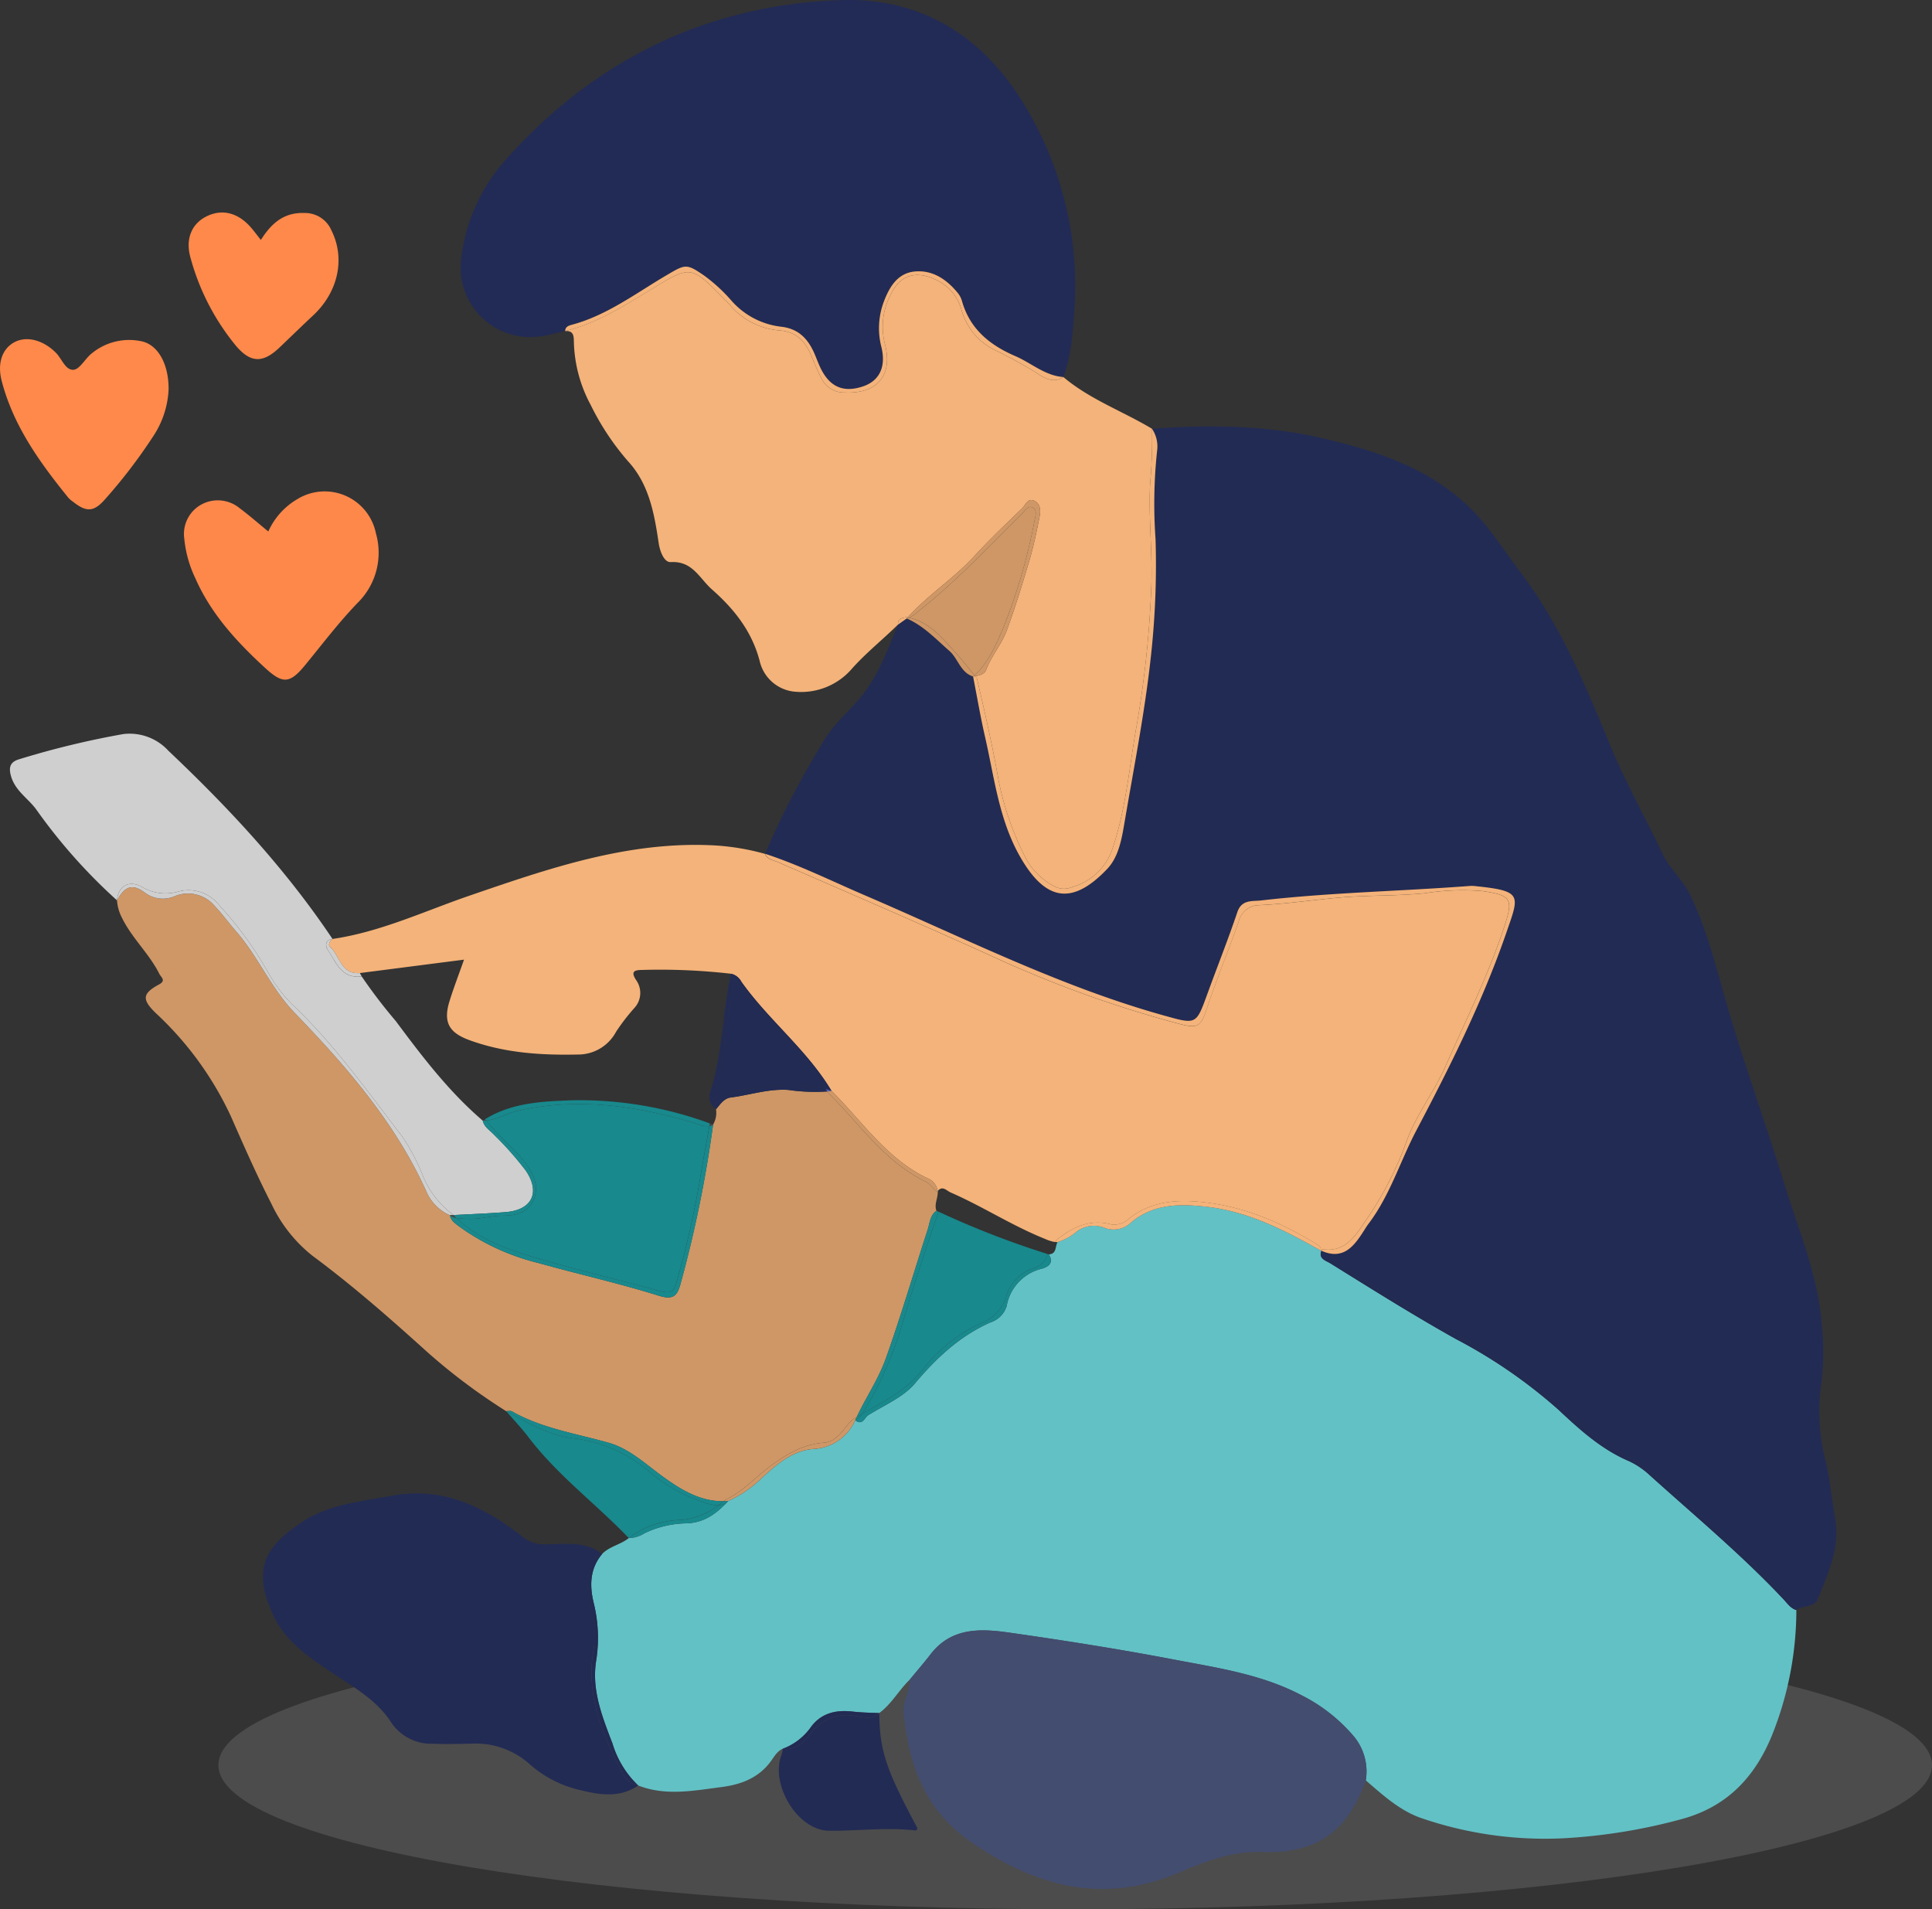 <svg xmlns="http://www.w3.org/2000/svg" width="272.295" height="269.068" viewBox="0 0 272.295 269.068">
  <rect x="0" y="0" width="272.295" height="269.068" fill="#333333" stroke="none"/>
  <g id="_2" data-name="2" transform="translate(-258.238 -46.221)">
    <g id="Grupo_55177" data-name="Grupo 55177" transform="translate(258.238 46.22)">
      <g id="Grupo_55175" data-name="Grupo 55175" transform="translate(30.782 228.432)">
        <path id="Trazado_101924" data-name="Trazado 101924" d="M519.038,209.674c0,11.221-54.065,20.318-120.757,20.318s-120.755-9.1-120.755-20.318,54.063-20.319,120.755-20.319S519.038,198.453,519.038,209.674Z" transform="translate(-277.526 -189.355)" fill="#b3b3b3" fill-rule="evenodd" opacity="0.2"/>
      </g>
      <g id="Grupo_55176" data-name="Grupo 55176">
        <path id="Trazado_101925" data-name="Trazado 101925" d="M374.964,156.708a.059.059,0,0,1,.008-.024c-.03-.013-.059-.021-.089-.035Z" transform="translate(-188.727 19.586)" fill="none"/>
        <path id="Trazado_101926" data-name="Trazado 101926" d="M476.614,237.782c-.5-2.782-.713-5.6-1.4-8.361a27.524,27.524,0,0,1-.533-10.749,37.54,37.54,0,0,0,.026-8.487c-.555-6.8-3.224-13.01-5.193-19.406-2.678-8.7-5.817-17.273-8.323-26.025-1.444-5.035-2.7-10.072-4.987-14.828-1.039-2.161-2.884-3.687-3.894-5.8-2.534-5.3-5.41-10.444-7.643-15.894-3.409-8.34-6.95-16.62-12.44-23.865-2.391-3.154-4.451-6.537-7.381-9.306-5.8-5.479-13.066-7.8-20.485-9.524-7.866-1.827-15.946-1.928-24.007-1.331a4.438,4.438,0,0,1,.726,3.027,70.159,70.159,0,0,0-.227,12.523,117.282,117.282,0,0,1-.5,15.034c-.814,8.393-2.472,16.652-3.881,24.947-.389,2.3-.83,4.815-2.435,6.5-4.871,5.113-8.664,4.636-12.3-1.773-2.965-5.222-3.6-11.127-4.911-16.831-.648-2.82-1.131-5.678-1.688-8.519h0c-1.8-.563-2.092-2.514-3.355-3.618-1.9-1.665-3.621-3.529-6-4.561-.407.289-.819.578-1.227.868h0c-1.341,3.179-2.5,6.417-4.548,9.29-1.7,2.388-4.086,4.178-5.632,6.623A122.884,122.884,0,0,0,325.8,144.1v0c4.856,1.6,9.432,3.872,14.119,5.881,13.928,5.974,27.49,12.849,42.174,16.936,4.486,1.248,4.457,1.293,6.034-3.039,1.4-3.856,2.924-7.67,4.237-11.558.6-1.8,2.113-1.5,3.284-1.633,9.778-1.128,19.628-1.3,29.435-2.046a3.877,3.877,0,0,1,.638,0c6.917.7,6.4,1.229,4.532,6.641-3.348,9.676-7.895,18.763-12.659,27.8-2.3,4.36-3.718,9.188-6.764,13.186-.215.281-.4.584-.589.884-1.412,2.234-2.914,4.272-6.02,2.9a.059.059,0,0,0-.008.024,128.408,128.408,0,0,0,11.058,7.2c6.671,4.1,13.859,7.384,19.968,12.384,2.571,2.1,5.059,4.3,7.528,6.521a13.033,13.033,0,0,0,3.026,1.931,34.381,34.381,0,0,1,6.886,4.864,232.728,232.728,0,0,1,17.081,15.887c.533.554,1.243.97,1.4,1.813v0c.922-.726,2.515-.281,3.048-1.633C475.64,245.43,477.34,241.86,476.614,237.782Z" transform="translate(-217.977 -23.778)" fill="#222b54"/>
        <path id="Trazado_101927" data-name="Trazado 101927" d="M478.529,208.221c-5.878-6.262-12.477-11.748-18.841-17.483a11.235,11.235,0,0,0-2.983-2.03c-3.872-1.655-6.933-4.425-9.919-7.231a71.911,71.911,0,0,0-14.485-9.987c-6-3.353-11.821-7.016-17.659-10.643-.608-.378-1.727-.658-1.283-1.754l-.081-.059c-5.121-2.881-10.3-5.559-16.293-6.2-3.754-.4-7.357-.372-10.455,2.237a3.546,3.546,0,0,1-3.747.753,4.036,4.036,0,0,0-4.186.748,7.945,7.945,0,0,1-2.424,1.272h0c-.362.611-.094,1.674-1.238,1.724.755,1.2-.04,1.751-.978,2.02A6.585,6.585,0,0,0,369,166.846a3.5,3.5,0,0,1-2.311,2.319c-4.295,1.926-7.574,4.978-10.6,8.573-1.649,1.958-4.323,3.067-6.58,4.485-.543.338-.836,1.548-1.851.712A6.788,6.788,0,0,1,341.742,187c-2.991.227-5.19,2.234-7.226,4.06a16.336,16.336,0,0,1-4.753,3.264h0c-1.655,1.789-3.46,3.152-6.122,3.155a14.067,14.067,0,0,0-5.7,1.4,4.313,4.313,0,0,1-2.2.672c-1.141.93-2.707,1.152-3.754,2.241-1.783,2.115-1.776,4.577-1.157,7.036a20.661,20.661,0,0,1,.29,8.182c-.6,4.074.919,7.806,2.328,11.5a13.563,13.563,0,0,0,3.623,5.908c3.867,1.516,7.788.731,11.688.231,2.731-.35,5.217-1.238,6.957-3.581.5-.667.9-1.462,1.727-1.826a8.53,8.53,0,0,0,3.825-2.86c1.471-2.159,3.615-2.649,5.969-2.387,1.272.14,2.534.176,3.806.212,1.748-1.278,2.764-3.229,4.3-4.706.982-1.2,2-2.365,2.943-3.588,2.93-3.794,7.044-3.618,11.068-3.043,7.8,1.111,15.583,2.338,23.316,3.816,6.065,1.157,12.231,2.056,17.834,4.987a23.5,23.5,0,0,1,7.18,5.536,7.759,7.759,0,0,1,1.934,6.494c2.423,2.086,4.836,4.3,7.877,5.33a53.762,53.762,0,0,0,19.9,2.831,79.8,79.8,0,0,0,16.741-2.708c6.479-1.752,10.364-6.023,12.731-11.811A47.525,47.525,0,0,0,480.3,209.7v0C479.493,209.467,479.054,208.776,478.529,208.221Z" transform="translate(-227.122 17.203)" fill="#62c1c5"/>
        <path id="Trazado_101928" data-name="Trazado 101928" d="M440.52,205.476a232.732,232.732,0,0,0-17.081-15.887,34.381,34.381,0,0,0-6.886-4.864,13.032,13.032,0,0,1-3.026-1.931c-2.469-2.22-4.957-4.421-7.528-6.521-6.109-5-13.3-8.28-19.968-12.384a128.408,128.408,0,0,1-11.058-7.2c-.444,1.1.675,1.376,1.283,1.754,5.838,3.628,11.658,7.29,17.659,10.643A71.912,71.912,0,0,1,408.4,179.07c2.986,2.806,6.047,5.576,9.919,7.231a11.235,11.235,0,0,1,2.983,2.03c6.364,5.736,12.964,11.221,18.841,17.483.525.555.964,1.246,1.775,1.475C441.763,206.447,441.053,206.03,440.52,205.476Z" transform="translate(-188.734 19.608)" fill="#222b54"/>
        <path id="Trazado_101929" data-name="Trazado 101929" d="M287.391,135.155c1.428,1.229,1.534,3.979,4.237,3.742h0v0c4.815-.619,9.631-1.238,14.694-1.891-.745,2.116-1.448,3.934-2.027,5.79-.945,3.007-.115,4.491,2.78,5.551,4.951,1.81,10.088,2.142,15.275,2.03a6.055,6.055,0,0,0,5.4-3.206,28.971,28.971,0,0,1,2.577-3.351,3.112,3.112,0,0,0,.252-3.932c-.742-1.147-.362-1.425.847-1.432a87.762,87.762,0,0,1,12.522.536h0v0a2.193,2.193,0,0,1,1.465,1.135c3.856,5.428,9.239,9.593,12.692,15.356h0c4.357,4.317,7.806,9.635,13.608,12.365a2.242,2.242,0,0,1,1.357,1.764c.707-.808,1.227-.065,1.829.2,4.52,1.969,8.672,4.69,13.26,6.526a6.009,6.009,0,0,0,1.44.463,3.405,3.405,0,0,1,.44-.472c2.221-1.693,4.579-2.788,7.486-2.008a2.974,2.974,0,0,0,2.55-.846c2.871-2.25,6.168-2.651,9.66-2.36,6.156.512,11.65,2.85,16.84,6.047a.832.832,0,0,1,.5.847c.03.014.059.022.089.035a2.12,2.12,0,0,1,.11-.23c3.1.466,4.516-1.621,5.972-3.808a48.413,48.413,0,0,0,5.8-11.082c1.337-3.9,3.961-7.175,5.632-10.959,2.833-6.417,5.953-12.7,8.182-19.378,1.361-4.09,1.184-4.649-3.058-5.247a33.572,33.572,0,0,0-8.042.308c-4.028.409-8.067.257-12.1.618-3.738.335-7.459.884-11.213,1.061a3,3,0,0,0-2.938,2.287c-1.451,4.151-3.158,8.209-4.529,12.391-.8,2.435-1.31,2.718-3.76,2.079a162.706,162.706,0,0,1-26.2-9.422c-10.07-4.582-20.241-8.936-30.378-13.364-.694-.3-1.55-.369-1.907-1.2h0a33.621,33.621,0,0,0-6.89-1.179c-12.206-.712-23.489,3.2-34.735,7.062-6.4,2.2-12.558,5.123-19.338,6.109h0C287.377,134.345,287.155,134.95,287.391,135.155Z" transform="translate(-240.923 -1.765)" fill="#f4b37a"/>
        <path id="Trazado_101930" data-name="Trazado 101930" d="M327.706,122.817c10.137,4.429,20.308,8.782,30.378,13.364a162.71,162.71,0,0,0,26.2,9.422c2.45.638,2.962.356,3.76-2.079,1.371-4.181,3.079-8.24,4.529-12.391a3,3,0,0,1,2.938-2.287c3.754-.177,7.475-.726,11.213-1.061,4.03-.361,8.069-.209,12.1-.618a33.573,33.573,0,0,1,8.042-.308c4.242.6,4.419,1.157,3.058,5.247-2.229,6.681-5.35,12.96-8.182,19.378-1.671,3.784-4.295,7.059-5.632,10.959a48.414,48.414,0,0,1-5.8,11.082c-1.455,2.186-2.871,4.274-5.972,3.808a2.12,2.12,0,0,0-.11.23c3.106,1.368,4.607-.67,6.02-2.9.19-.3.373-.6.589-.884,3.045-4,4.464-8.825,6.764-13.186,4.764-9.035,9.311-18.122,12.659-27.8,1.87-5.412,2.384-5.938-4.532-6.641a3.875,3.875,0,0,0-.638,0c-9.807.745-19.657.918-29.435,2.046-1.171.134-2.68-.164-3.284,1.633-1.313,3.888-2.834,7.7-4.237,11.558-1.577,4.331-1.548,4.287-6.034,3.039-14.684-4.087-28.246-10.962-42.174-16.936-4.687-2.009-9.263-4.285-14.119-5.881C326.156,122.448,327.012,122.515,327.706,122.817Z" transform="translate(-217.977 -1.293)" fill="#f4b37a"/>
        <path id="Trazado_101931" data-name="Trazado 101931" d="M388.375,158.407c-5.19-3.2-10.685-5.535-16.84-6.047-3.492-.29-6.789.11-9.66,2.36a2.974,2.974,0,0,1-2.55.846c-2.908-.78-5.265.314-7.486,2.008a3.406,3.406,0,0,0-.44.472,2.638,2.638,0,0,0,.375.024h0A7.946,7.946,0,0,0,354.2,156.8a4.036,4.036,0,0,1,4.186-.748,3.546,3.546,0,0,0,3.747-.753c3.1-2.609,6.7-2.638,10.455-2.237,5.988.637,11.171,3.315,16.293,6.2A.832.832,0,0,0,388.375,158.407Z" transform="translate(-202.722 16.981)" fill="#f4b37a"/>
        <path id="Trazado_101932" data-name="Trazado 101932" d="M356.3,118.87c.048.01.091.021.134.03,2.842-3.168,6.481-5.469,9.36-8.607,2.161-2.351,4.473-4.561,6.775-6.773.479-.463.806-1.574,1.8-.988.865.514.782,1.5.613,2.322-.4,2-.812,4.015-1.393,5.972-.981,3.321-2,6.639-3.192,9.887-.726,1.968-2.172,3.6-2.927,5.6-.2.543-.884.78-1.543.881.085.1.169.207.251.308,1.119,4.765,2.209,9.54,3.055,14.355a41.781,41.781,0,0,0,3.951,11.2,9.76,9.76,0,0,0,3.766,3.675,2.933,2.933,0,0,0,2.672.161,8.337,8.337,0,0,0,5.642-5.334c1.95-5.693,2.388-11.674,3.45-17.526a146.955,146.955,0,0,0,2.019-18.813c.257-5.053-.386-10.053-.145-15.081a72.5,72.5,0,0,0,.279-7.812c-4.135-2.483-8.755-4.133-12.5-7.293-1.414.946-2.748.112-3.755-.568a65.882,65.882,0,0,0-6.141-3.351,8.983,8.983,0,0,1-4.494-5.658,6.588,6.588,0,0,0-3.859-4.252c-2.5-1.138-4.686-.539-5.916,1.894a9.718,9.718,0,0,0-1.02,7.159c1.226,4.513-1.034,7.175-5.651,6.957a3.547,3.547,0,0,1-3.264-1.987c-.448-.883-.863-1.784-1.224-2.705-.87-2.215-1.995-3.876-4.785-4.068a10.2,10.2,0,0,1-6.977-3.674c-.233-.267-.495-.508-.741-.761-4.682-4.769-4.673-4.753-10.252-1.35-3.856,2.349-7.678,4.777-12.139,5.881h0c1.3-.07,1.2.825,1.232,1.7a19.715,19.715,0,0,0,2.359,8.7,36.607,36.607,0,0,0,5.252,7.93c2.972,3.214,3.718,7.373,4.333,11.529.176,1.186.761,2.756,1.706,2.7,3.082-.18,4.033,2.289,5.806,3.853,3.139,2.777,5.586,5.846,6.708,10.011a5.6,5.6,0,0,0,4.719,4.373,9.438,9.438,0,0,0,8.364-3.288c2-2.215,4.317-4.07,6.433-6.144h0C355,119.007,355.691,118.986,356.3,118.87Z" transform="translate(-228.494 -31.896)" fill="#f4b37a"/>
        <path id="Trazado_101933" data-name="Trazado 101933" d="M338.774,100.9c.048-.053.1-.1.147-.153-.043-.01-.086-.021-.134-.03-.611.117-1.3.137-1.24,1.052h0C337.955,101.479,338.367,101.19,338.774,100.9Z" transform="translate(-210.979 -13.744)" fill="#f4b37a"/>
        <path id="Trazado_101934" data-name="Trazado 101934" d="M369.12,91.9c-.241,5.029.4,10.029.145,15.081a146.961,146.961,0,0,1-2.019,18.813c-1.063,5.852-1.5,11.834-3.45,17.526a8.337,8.337,0,0,1-5.642,5.334,2.933,2.933,0,0,1-2.672-.161,9.76,9.76,0,0,1-3.766-3.675,41.781,41.781,0,0,1-3.951-11.2c-.846-4.815-1.936-9.59-3.055-14.355-.081-.1-.166-.206-.251-.308-.1.014-.193.027-.286.037h0c.557,2.841,1.041,5.7,1.688,8.519,1.31,5.7,1.945,11.609,4.911,16.831,3.64,6.409,7.434,6.886,12.3,1.773,1.605-1.684,2.046-4.2,2.435-6.5,1.409-8.3,3.067-16.554,3.881-24.947a117.282,117.282,0,0,0,.5-15.034,70.159,70.159,0,0,1,.227-12.523,4.438,4.438,0,0,0-.726-3.027A72.49,72.49,0,0,1,369.12,91.9Z" transform="translate(-207.027 -23.656)" fill="#f4b37a"/>
        <path id="Trazado_101935" data-name="Trazado 101935" d="M324.251,198.439c4.255,2.407,9.042,3.115,13.653,4.429,2.933.838,5.22,3.043,7.692,4.824,2.528,1.823,5.206,3.447,8.466,3.4.072-.064.145-.121.217-.185,2.413-1.095,4.149-3.094,6.223-4.646,2.284-1.709,4.681-3.176,7.643-3.407,2.123-.163,2.836-2.17,4.193-3.335.161-.1.327-.195.492-.292,1.307-2.783,3.058-5.329,4.109-8.27,2.137-6,3.929-12.108,5.9-18.162.3-.918.311-1.992,1.23-2.63h0c-.361-.916.228-1.779.172-2.678-.032-.01-.059-.022-.091-.032-.586-.4-.942-1.082-1.586-1.393-5.811-2.8-9.307-8.139-13.719-12.477-.049-.081-.1-.158-.152-.239a26.036,26.036,0,0,1-5.53-.217c-2.809-.174-5.393.728-8.083,1.069-.962.121-1.5.972-2.084,1.663a3.206,3.206,0,0,1-.412,2.143,171.022,171.022,0,0,1-4.607,22.52c-.48,1.743-1.116,2.217-3.133,1.582-5.579-1.752-11.312-3.016-16.947-4.6a31.966,31.966,0,0,1-11.084-5.118c-.559-.429-1.176-.814-1.312-1.591v0a6.409,6.409,0,0,1-3.339-3.385c-4.4-9.69-11.262-17.593-18.532-25.123-3.359-3.479-5.155-7.938-8.272-11.508-1.069-1.222-2.027-2.552-3.152-3.72a4.892,4.892,0,0,0-5.471-1.242,4.2,4.2,0,0,1-4.314-.552c-1.72-1.234-2.783-.814-3.849,1.151h0a6.283,6.283,0,0,0,.678,2.415c1.406,2.9,3.862,5.08,5.292,7.948.238.479,1,.927-.051,1.491-2.364,1.275-2.435,2.115-.434,4.049a46.527,46.527,0,0,1,10.57,14.537c1.826,4.154,3.65,8.3,5.717,12.336a20.4,20.4,0,0,0,5.766,7.3c5.6,4.146,10.822,8.723,15.975,13.382a84.421,84.421,0,0,0,11.333,8.524C323.7,198.4,324.032,198.314,324.251,198.439Z" transform="translate(-252.082 0.469)" fill="#cf9766"/>
        <path id="Trazado_101936" data-name="Trazado 101936" d="M340.414,171.641c-1.357,1.165-2.07,3.173-4.193,3.335-2.962.231-5.359,1.7-7.643,3.407-2.073,1.551-3.81,3.551-6.223,4.646-.072.064-.145.121-.217.185.217,0,.436-.014.661-.034h0a16.336,16.336,0,0,0,4.753-3.264c2.036-1.826,4.236-3.833,7.226-4.06a6.788,6.788,0,0,0,5.919-4.066c.065-.148.139-.3.207-.442C340.741,171.446,340.575,171.542,340.414,171.641Z" transform="translate(-220.158 28.346)" fill="#cf9766"/>
        <path id="Trazado_101937" data-name="Trazado 101937" d="M346.843,156.666a2.242,2.242,0,0,0-1.356-1.763c-5.8-2.731-9.252-8.048-13.608-12.365h0c-.19.043-.383.072-.573.1.049.081.1.158.152.239,4.411,4.338,7.908,9.674,13.719,12.477.645.311,1,1,1.586,1.393.032.01.059.022.091.032a.654.654,0,0,0-.01-.112Z" transform="translate(-214.696 11.177)" fill="#cf9766"/>
        <path id="Trazado_101938" data-name="Trazado 101938" d="M314.661,91.962c4.963-1.35,9.006-4.459,13.339-7,2.63-1.543,2.758-1.618,5.3.134a23.376,23.376,0,0,1,3.752,3.457,11,11,0,0,0,7,3.7c2.45.259,3.8,1.684,4.713,3.762.281.651.52,1.321.823,1.963,1.3,2.764,3.251,3.629,6.05,2.683,2.285-.774,3.257-2.727,2.584-5.512a10.59,10.59,0,0,1,.356-6.475c.8-2.1,1.969-3.975,4.344-4.2,2.488-.23,4.477,1.095,6.036,3.005a3.156,3.156,0,0,1,.6,1.119c1.109,3.974,3.915,6.243,7.549,7.809,2.257.972,4.157,2.756,6.757,2.941,1.167-3.083,1.325-6.293,1.553-9.558a48.775,48.775,0,0,0-6.144-27.236c-5.731-10.461-14.684-16.776-26.906-16.318-18.846.705-34.643,8.455-47.182,22.593A25.241,25.241,0,0,0,299,82.626a9.8,9.8,0,0,0,11.117,11c1.192-.148,2.357-.5,3.532-.755h0C313.664,92.211,314.21,92.087,314.661,91.962Z" transform="translate(-233.995 -46.22)" fill="#222b55"/>
        <path id="Trazado_101939" data-name="Trazado 101939" d="M330.541,74.311c.246.254.508.495.741.761a10.2,10.2,0,0,0,6.977,3.674c2.79.192,3.915,1.853,4.785,4.068.361.921.776,1.823,1.224,2.705a3.547,3.547,0,0,0,3.264,1.987c4.617.219,6.877-2.443,5.651-6.957a9.718,9.718,0,0,1,1.02-7.159c1.23-2.434,3.415-3.032,5.916-1.894a6.588,6.588,0,0,1,3.859,4.252,8.983,8.983,0,0,0,4.494,5.658,65.882,65.882,0,0,1,6.141,3.351c1.007.68,2.341,1.515,3.755.568-2.6-.185-4.5-1.969-6.757-2.941-3.634-1.566-6.44-3.835-7.549-7.809a3.156,3.156,0,0,0-.6-1.119c-1.559-1.91-3.548-3.235-6.036-3.005-2.375.22-3.543,2.1-4.344,4.2a10.59,10.59,0,0,0-.356,6.475c.673,2.785-.3,4.738-2.584,5.512-2.8.946-4.751.081-6.05-2.683-.3-.642-.543-1.312-.824-1.963-.913-2.078-2.263-3.5-4.713-3.762a11,11,0,0,1-7-3.7,23.374,23.374,0,0,0-3.752-3.457c-2.544-1.752-2.672-1.677-5.3-.134-4.333,2.538-8.375,5.646-13.339,7-.452.124-1,.249-1.01.911,4.461-1.1,8.283-3.532,12.139-5.881C325.868,69.559,325.858,69.543,330.541,74.311Z" transform="translate(-228.494 -32.189)" fill="#f4b37a"/>
        <path id="Trazado_101940" data-name="Trazado 101940" d="M395.113,200.363a35.314,35.314,0,0,0-10.078-3.92c-10.725-2.459-21.617-3.971-32.482-5.608-4.66-.7-8.758.072-11.486,4.456a2.98,2.98,0,0,1-2.155,1.6c.022,1.642-1.053,3.072-.87,4.764.795,7.365,2.983,13.655,9.673,18.225,9.21,6.294,18.546,8.655,29.116,4.207,3.771-1.588,7.512-3.072,11.81-2.922,7.64.27,11.976-2.9,14.547-10.072a.926.926,0,0,1-.338-.525C402.534,205.446,399.053,202.68,395.113,200.363Z" transform="translate(-210.693 39.823)" fill="#434d70"/>
        <path id="Trazado_101941" data-name="Trazado 101941" d="M400.921,204.843a23.5,23.5,0,0,0-7.18-5.536c-5.6-2.932-11.77-3.83-17.834-4.987-7.734-1.478-15.52-2.705-23.316-3.816-4.023-.575-8.138-.75-11.068,3.043-.945,1.222-1.961,2.392-2.943,3.588a2.98,2.98,0,0,0,2.154-1.6c2.728-4.384,6.826-5.158,11.486-4.456,10.865,1.637,21.757,3.149,32.482,5.608a35.314,35.314,0,0,1,10.078,3.92c3.94,2.317,7.421,5.083,7.737,10.2a.925.925,0,0,0,.338.525A7.759,7.759,0,0,0,400.921,204.843Z" transform="translate(-210.36 39.575)" fill="#434d70"/>
        <path id="Trazado_101942" data-name="Trazado 101942" d="M332,217.284c-2.756-5.35-5.046-10.792-3.961-17.065a12.533,12.533,0,0,0-.334-5.488,12.57,12.57,0,0,1-.34-5.064c.164-1.259.41-2.565,1.9-3.034-2.344-1.827-5.1-1.388-7.764-1.376a4.753,4.753,0,0,1-3.2-.854c-5.484-4.319-11.355-7.346-18.7-5.977-4.382.816-8.939,1.216-12.705,3.754-5.161,3.479-6.87,6.465-4.161,12.692,1.748,4.007,5,6.16,8.34,8.414,3.04,2.048,6.347,3.841,8.41,7.008a6.781,6.781,0,0,0,5.9,3.077c1.77.077,3.548.022,5.321-.006a11.387,11.387,0,0,1,8.382,2.922,16.1,16.1,0,0,0,7.332,3.674c2.617.65,5.42,1.028,7.927-.7A3.253,3.253,0,0,1,332,217.284Z" transform="translate(-244.4 32.366)" fill="#222b54"/>
        <path id="Trazado_101943" data-name="Trazado 101943" d="M313.63,210.164c-1.409-3.7-2.924-7.427-2.328-11.5a20.661,20.661,0,0,0-.29-8.182c-.619-2.459-.626-4.922,1.157-7.036-1.494.469-1.74,1.775-1.9,3.034a12.571,12.571,0,0,0,.34,5.064,12.532,12.532,0,0,1,.334,5.488c-1.085,6.274,1.2,11.716,3.961,17.065a3.253,3.253,0,0,0,2.354,1.977A13.563,13.563,0,0,1,313.63,210.164Z" transform="translate(-227.303 35.554)" fill="#222b54"/>
        <path id="Trazado_101944" data-name="Trazado 101944" d="M277.723,132.618a6.481,6.481,0,0,0,5.223.622,5.482,5.482,0,0,1,5.7,2,50.72,50.72,0,0,1,6.854,9.424,20.415,20.415,0,0,0,3.908,5c5.683,5.485,10.219,11.925,15.008,18.147a28.505,28.505,0,0,1,2.949,5.64,12.917,12.917,0,0,0,4.121,5.3c.035.037.075.072.11.109,2.459-.131,4.919-.227,7.372-.418,3.739-.29,4.939-2.785,2.842-5.859a46.218,46.218,0,0,0-4.5-5.078c-.565-.61-1.357-1.052-1.562-1.955-4.765-4.082-8.535-9.035-12.253-14.03a73.478,73.478,0,0,1-4.8-6.285c-.03,0-.065,0-.1,0-2.8.318-3.522-2.043-4.689-3.75-.351-.515-.433-1.406.662-1.55-6.578-9.826-14.569-18.42-23.126-26.515a7.4,7.4,0,0,0-6.358-2.346,122.286,122.286,0,0,0-14.595,3.525c-1.178.34-1.633.945-1.232,2.373.59,2.1,2.383,3.126,3.544,4.7A77.987,77.987,0,0,0,274.2,134.506C274.376,132.521,275.851,131.57,277.723,132.618Z" transform="translate(-257.713 -7.623)" fill="#cfcfcf"/>
        <path id="Trazado_101945" data-name="Trazado 101945" d="M287.272,130.676c1.167,1.708,1.886,4.068,4.689,3.75.034,0,.069,0,.1,0-.093-.161-.19-.316-.279-.482h0c-2.7.236-2.809-2.514-4.237-3.742-.236-.2-.014-.809.391-1.079h0C286.84,129.27,286.921,130.16,287.272,130.676Z" transform="translate(-241.075 3.185)" fill="#cfcfcf"/>
        <path id="Trazado_101946" data-name="Trazado 101946" d="M272.42,125.44a4.2,4.2,0,0,0,4.314.552,4.892,4.892,0,0,1,5.471,1.242c1.125,1.168,2.083,2.5,3.152,3.72,3.117,3.57,4.912,8.029,8.272,11.508,7.269,7.53,14.137,15.433,18.532,25.123a6.409,6.409,0,0,0,3.339,3.385v0l.468-.024c-.035-.037-.075-.072-.11-.109a12.916,12.916,0,0,1-4.121-5.3,28.508,28.508,0,0,0-2.949-5.64c-4.789-6.223-9.325-12.662-15.008-18.147a20.415,20.415,0,0,1-3.908-5,50.718,50.718,0,0,0-6.854-9.424,5.482,5.482,0,0,0-5.7-2,6.48,6.48,0,0,1-5.223-.622c-1.872-1.049-3.347-.1-3.522,1.888h0C269.637,124.627,270.7,124.207,272.42,125.44Z" transform="translate(-252.082 0.292)" fill="#cfcfcf"/>
        <path id="Trazado_101947" data-name="Trazado 101947" d="M276.055,101.8c2.218,5.057,5.841,8.988,9.837,12.662,2.5,2.3,3.487,2.26,5.672-.4,2.426-2.959,4.748-6.026,7.4-8.771a9.907,9.907,0,0,0,2.561-9.78,7.367,7.367,0,0,0-11.14-4.78,10,10,0,0,0-4.027,4.52c-1.416-1.157-2.687-2.277-4.044-3.286a4.836,4.836,0,0,0-5.4-.509,4.729,4.729,0,0,0-2.391,4.86A16.5,16.5,0,0,0,276.055,101.8Z" transform="translate(-248.543 -20.349)" fill="#fe884a"/>
        <path id="Trazado_101948" data-name="Trazado 101948" d="M268.54,99.089c1.9,1.51,2.943,1.433,4.532-.386a74.767,74.767,0,0,0,6.945-9.132A12.977,12.977,0,0,0,282,83.263c.03-3.7-1.583-6.44-3.993-6.829a8.287,8.287,0,0,0-6.966,1.851c-.854.729-1.586,2.135-2.445,2.2-1.133.08-1.641-1.553-2.475-2.392-1.816-1.824-4.188-2.442-5.94-1.444-1.652.943-2.351,2.938-1.695,5.444,1.649,6.325,5.38,11.481,9.41,16.456A3.976,3.976,0,0,0,268.54,99.089Z" transform="translate(-258.238 -28.373)" fill="#fe894a"/>
        <path id="Trazado_101949" data-name="Trazado 101949" d="M281.558,83.762c2.064,2.437,3.8,2.482,6.125.271,1.583-1.508,3.149-3.039,4.751-4.534,3.612-3.369,4.532-8.107,2.593-11.976a4.056,4.056,0,0,0-3.845-2.467c-2.866-.088-4.612,1.435-6.109,3.8-.544-.693-.922-1.2-1.334-1.684-1.854-2.178-4.157-2.753-6.392-1.605-2,1.026-2.965,3.141-2.17,5.859A33.113,33.113,0,0,0,281.558,83.762Z" transform="translate(-248.309 -35.039)" fill="#fe894a"/>
        <path id="Trazado_101950" data-name="Trazado 101950" d="M337.971,197.938a6.251,6.251,0,0,0-6.377,2.333c-.98,1.2-2.089,2.571-4.022,2.255a4.543,4.543,0,0,1-.164.827c-1.65,4.117,2.206,10.674,6.673,10.72,4.074.043,8.155-.517,12.244-.029.069.008.166-.19.249-.289-4.478-8.363-5.338-10.951-5.4-16.264C340.218,198.434,339.058,198.115,337.971,197.938Z" transform="translate(-217.25 43.925)" fill="#222b54"/>
        <path id="Trazado_101951" data-name="Trazado 101951" d="M331.19,199.769a8.53,8.53,0,0,1-3.825,2.86c1.933.316,3.042-1.055,4.022-2.255a6.251,6.251,0,0,1,6.377-2.333c1.087.177,2.247.5,3.2-.447-1.272-.037-2.534-.072-3.806-.212C334.805,197.12,332.662,197.61,331.19,199.769Z" transform="translate(-217.044 43.822)" fill="#222b54"/>
        <path id="Trazado_101952" data-name="Trazado 101952" d="M332.862,184.1a5.623,5.623,0,0,1-2-.4,22.569,22.569,0,0,1-7.59-4.207,20.109,20.109,0,0,0-10.72-4.813c-3.535-.405-6.564-2.182-9.614-3.856,1.055,1.227,2.177,2.4,3.155,3.69,4.084,5.365,9.51,9.382,14.13,14.205a12.507,12.507,0,0,1,7.225-2.549A9.914,9.914,0,0,0,332.862,184.1Z" transform="translate(-231.602 28.035)" fill="#18898d"/>
        <path id="Trazado_101953" data-name="Trazado 101953" d="M315.964,183.321a14.067,14.067,0,0,1,5.7-1.4c2.662,0,4.467-1.366,6.122-3.155h0a2.179,2.179,0,0,1-1.382.61,9.914,9.914,0,0,1-5.417,2.072,12.507,12.507,0,0,0-7.225,2.549A4.313,4.313,0,0,0,315.964,183.321Z" transform="translate(-225.148 32.765)" fill="#18898d"/>
        <path id="Trazado_101954" data-name="Trazado 101954" d="M323.269,179.5a22.569,22.569,0,0,0,7.59,4.207,5.623,5.623,0,0,0,2,.4c.244-.182.484-.373.721-.576-3.26.046-5.938-1.578-8.466-3.4-2.472-1.781-4.759-3.987-7.692-4.824-4.611-1.313-9.4-2.022-13.653-4.429-.219-.124-.555-.035-.836-.045,3.05,1.674,6.079,3.45,9.614,3.856A20.109,20.109,0,0,1,323.269,179.5Z" transform="translate(-231.602 28.027)" fill="#18898d"/>
        <path id="Trazado_101955" data-name="Trazado 101955" d="M322.408,178.8c-.238.2-.477.394-.721.576a2.179,2.179,0,0,0,1.382-.61C322.844,178.782,322.625,178.793,322.408,178.8Z" transform="translate(-220.427 32.765)" fill="#18898d"/>
        <path id="Trazado_101956" data-name="Trazado 101956" d="M351.746,108.132A81.161,81.161,0,0,0,356.2,92.877c.131-.613.378-1.409-.227-1.775-.7-.423-1.1.4-1.518.809-4.732,4.666-9.264,9.544-14.51,13.667a6.109,6.109,0,0,1-1.406,1.018c2.98.688,4.785,3.01,6.7,5.12.863.956,1.665,1.984,2.482,3C349.708,112.925,350.741,110.456,351.746,108.132Z" transform="translate(-210.386 -19.545)" fill="#cf9766"/>
        <path id="Trazado_101957" data-name="Trazado 101957" d="M345.368,105.887c-1.914-2.11-3.719-4.432-6.7-5.12a1.881,1.881,0,0,1-.356.105c2.376,1.033,4.1,2.9,6,4.561,1.262,1.1,1.559,3.055,3.355,3.618h0c.062-.054.121-.11.184-.166C347.033,107.87,346.231,106.843,345.368,105.887Z" transform="translate(-210.519 -13.715)" fill="#cf9766"/>
        <path id="Trazado_101958" data-name="Trazado 101958" d="M340.021,105.941c5.246-4.124,9.778-9,14.51-13.667.417-.41.815-1.232,1.518-.809.6.365.357,1.162.227,1.775a81.161,81.161,0,0,1-4.451,15.255c-1.005,2.324-2.038,4.793-4.03,6.583l.1.129c.659-.1,1.341-.338,1.543-.881.755-2,2.2-3.634,2.927-5.6,1.191-3.248,2.21-6.566,3.192-9.887.581-1.957.991-3.969,1.393-5.972.169-.827.252-1.808-.613-2.322-.993-.586-1.32.525-1.8.988-2.3,2.212-4.614,4.422-6.775,6.773-2.879,3.138-6.518,5.439-9.36,8.607.069.014.137.03.209.048A6.111,6.111,0,0,0,340.021,105.941Z" transform="translate(-210.464 -19.907)" fill="#cf9766"/>
        <path id="Trazado_101959" data-name="Trazado 101959" d="M344.358,105.854c-.062.056-.121.112-.184.166.093-.01.19-.022.286-.037Z" transform="translate(-207.027 -10.683)" fill="#cf9766"/>
        <path id="Trazado_101960" data-name="Trazado 101960" d="M338.461,100.737c-.046.053-.1.1-.147.153a1.881,1.881,0,0,0,.356-.105C338.6,100.767,338.529,100.751,338.461,100.737Z" transform="translate(-210.519 -13.733)" fill="#cf9766"/>
        <path id="Trazado_101961" data-name="Trazado 101961" d="M345.088,153.424c-1.771,4.936-3.339,9.939-4.872,14.954a52.337,52.337,0,0,1-5.423,12.664c-.137.222-.268.45-.412.666,3.133-1.783,6.408-3.4,8.628-6.36a22.173,22.173,0,0,1,8.283-6.486,5.911,5.911,0,0,0,3.428-3.789,5.723,5.723,0,0,1,3.7-3.838,2.871,2.871,0,0,0,2.1-2.049,125.28,125.28,0,0,1-15.383-5.969C345.115,153.287,345.1,153.356,345.088,153.424Z" transform="translate(-212.863 17.541)" fill="#18898d"/>
        <path id="Trazado_101962" data-name="Trazado 101962" d="M358.781,159.006a5.723,5.723,0,0,0-3.7,3.838,5.911,5.911,0,0,1-3.428,3.789,22.172,22.172,0,0,0-8.283,6.486c-2.22,2.959-5.495,4.577-8.628,6.36a2.253,2.253,0,0,1-.978.889c1.015.836,1.309-.373,1.851-.712,2.257-1.417,4.931-2.526,6.58-4.485,3.023-3.6,6.3-6.647,10.6-8.573a3.5,3.5,0,0,0,2.311-2.319,6.585,6.585,0,0,1,4.952-5.254c.938-.27,1.733-.825.978-2.02-.053-.016-.105-.034-.158-.048A2.871,2.871,0,0,1,358.781,159.006Z" transform="translate(-213.228 19.77)" fill="#18898d"/>
        <path id="Trazado_101963" data-name="Trazado 101963" d="M335.081,181.088a52.336,52.336,0,0,0,5.423-12.664c1.534-5.014,3.1-10.018,4.872-14.954.016-.069.027-.137.043-.207-.093-.042-.19-.081-.284-.123v0h0c-.919.638-.932,1.712-1.23,2.63-1.968,6.053-3.76,12.161-5.9,18.162-1.052,2.941-2.8,5.487-4.109,8.27.257-.15.512-.3.771-.447C334.813,181.538,334.943,181.31,335.081,181.088Z" transform="translate(-213.151 17.495)" fill="#18898d"/>
        <path id="Trazado_101964" data-name="Trazado 101964" d="M334.746,171.069c-.259.148-.514.3-.771.447-.069.147-.142.294-.207.442A2.253,2.253,0,0,0,334.746,171.069Z" transform="translate(-213.228 28.18)" fill="#18898d"/>
        <path id="Trazado_101965" data-name="Trazado 101965" d="M341.041,151.392v0a.654.654,0,0,1,.01.112l.078.029C341.1,151.484,341.075,151.438,341.041,151.392Z" transform="translate(-208.894 16.452)" fill="#fcfcfb"/>
        <path id="Trazado_101966" data-name="Trazado 101966" d="M324.045,132.725a4.918,4.918,0,0,1-.209,1.577c-.886,4.635-1.026,9.392-2.316,13.961a5.566,5.566,0,0,0-.062,2.156c1.614-2.445,4.438-2.2,6.786-2.518a22.31,22.31,0,0,1,8.762.255c-3.509-5.458-8.431-9.754-12.391-14.842A3.217,3.217,0,0,0,324.045,132.725Z" transform="translate(-220.608 5.33)" fill="#222b54"/>
        <path id="Trazado_101967" data-name="Trazado 101967" d="M323.774,133.624c3.96,5.088,8.881,9.384,12.391,14.842.265.07.523.144.785.228h0c-3.454-5.763-8.837-9.928-12.692-15.356a2.194,2.194,0,0,0-1.465-1.135v0a1.453,1.453,0,0,1,.412.83A3.221,3.221,0,0,1,323.774,133.624Z" transform="translate(-219.768 5.019)" fill="#222b54"/>
        <path id="Trazado_101968" data-name="Trazado 101968" d="M328.216,142.349c-2.348.321-5.172.073-6.786,2.518.018.195.043.388.062.581.589-.691,1.122-1.542,2.084-1.663,2.691-.342,5.274-1.243,8.083-1.069a26.036,26.036,0,0,0,5.53.217c-.069-.11-.14-.22-.212-.329A22.31,22.31,0,0,0,328.216,142.349Z" transform="translate(-220.581 10.881)" fill="#222b54"/>
        <path id="Trazado_101969" data-name="Trazado 101969" d="M331.172,142.394c.072.109.144.219.212.329.19-.029.383-.057.573-.1C331.7,142.538,331.437,142.464,331.172,142.394Z" transform="translate(-214.775 11.092)" fill="#5762c9"/>
        <path id="Trazado_101970" data-name="Trazado 101970" d="M321.81,148.366c1.29-4.569,1.43-9.327,2.316-13.961a4.916,4.916,0,0,0,.209-1.577,1.557,1.557,0,0,0-.527-.276c-1.092,5.267-1.108,10.721-2.743,15.9a2.17,2.17,0,0,0,.477,2.442c.018-.045.027-.091.046-.136.049-.083.105-.156.16-.236A5.565,5.565,0,0,1,321.81,148.366Z" transform="translate(-220.898 5.226)" fill="#222b54"/>
        <path id="Trazado_101971" data-name="Trazado 101971" d="M323.248,133.035a1.453,1.453,0,0,0-.412-.83c-.04.184-.075.369-.115.554A1.557,1.557,0,0,1,323.248,133.035Z" transform="translate(-219.811 5.02)" fill="#222b54"/>
        <path id="Trazado_101972" data-name="Trazado 101972" d="M321.347,144.048c-.019.045-.029.091-.046.136a2.44,2.44,0,0,0,.268.209c-.019-.193-.045-.386-.062-.581C321.453,143.892,321.4,143.965,321.347,144.048Z" transform="translate(-220.657 11.937)" fill="#222b54"/>
        <path id="Trazado_101973" data-name="Trazado 101973" d="M332.3,146.446c-8.253-2.47-16.575-3.738-25.157-1.767-1.51.346-2.846,1.258-4.411,1.363.053.051.1.1.153.153a41.869,41.869,0,0,0,3.5,3.7,20.274,20.274,0,0,1,2.092,2.391c1.125,1.59,1.786,3.3.847,5.155-.883,1.746-2.619,1.992-4.373,2.012-1.628.019-3.211.535-4.85.434a10.509,10.509,0,0,1-1.575-.123c3.311,3.158,7.55,4.534,11.8,5.784,5.429,1.593,10.943,2.9,16.4,4.384,2.123.576,2.439.476,3.005-1.639a135.181,135.181,0,0,0,3.1-13.655c.421-2.609.922-5.207,1.376-7.814A3.8,3.8,0,0,1,332.3,146.446Z" transform="translate(-234.231 11.877)" fill="#18898d"/>
        <path id="Trazado_101974" data-name="Trazado 101974" d="M333.165,153.561a135.188,135.188,0,0,1-3.1,13.655c-.567,2.115-.883,2.215-3.005,1.639-5.461-1.484-10.975-2.791-16.4-4.384-4.252-1.25-8.49-2.625-11.8-5.784a2.34,2.34,0,0,1-.875-.377c.136.777.753,1.162,1.312,1.591a31.967,31.967,0,0,0,11.084,5.118c5.635,1.585,11.368,2.849,16.947,4.6,2.017.635,2.652.161,3.133-1.582a171.023,171.023,0,0,0,4.607-22.52,1.548,1.548,0,0,1-.517.228C334.087,148.353,333.586,150.952,333.165,153.561Z" transform="translate(-234.558 12.954)" fill="#18898d"/>
        <path id="Trazado_101975" data-name="Trazado 101975" d="M300.25,159.017c1.639.1,3.222-.415,4.85-.434,1.754-.021,3.49-.267,4.373-2.012.938-1.851.278-3.565-.847-5.155a20.278,20.278,0,0,0-2.092-2.391,41.86,41.86,0,0,1-3.5-3.7c-.049-.049-.1-.1-.153-.153a4.062,4.062,0,0,1-.464.01c.206.9,1,1.345,1.562,1.955a46.213,46.213,0,0,1,4.5,5.078c2.1,3.074.9,5.568-2.842,5.859-2.453.192-4.912.287-7.372.418.136.139.27.271.407.4A10.509,10.509,0,0,0,300.25,159.017Z" transform="translate(-234.383 12.747)" fill="#18898d"/>
        <path id="Trazado_101976" data-name="Trazado 101976" d="M298.443,153.518l-.468.024v0a2.339,2.339,0,0,0,.875.377C298.712,153.789,298.578,153.657,298.443,153.518Z" transform="translate(-234.558 17.721)" fill="#494949"/>
        <path id="Trazado_101977" data-name="Trazado 101977" d="M313.353,143.391c-4.252.155-8.532.338-12.3,2.689.056.056.112.113.171.169,1.566-.105,2.9-1.017,4.411-1.363,8.581-1.971,16.9-.7,25.157,1.767a3.8,3.8,0,0,0,1.915.378c.018-.112.04-.222.059-.335l.01-.046A53.39,53.39,0,0,0,313.353,143.391Z" transform="translate(-232.724 11.669)" fill="#18898d"/>
        <path id="Trazado_101978" data-name="Trazado 101978" d="M320.946,145.469c-.019.113-.041.223-.059.335a1.548,1.548,0,0,0,.517-.228c-.15-.051-.3-.1-.448-.153Z" transform="translate(-220.904 12.897)" fill="#494949"/>
        <path id="Trazado_101979" data-name="Trazado 101979" d="M301.333,145.235c-.059-.056-.115-.113-.171-.169-.1.061-.2.115-.294.179A4.062,4.062,0,0,0,301.333,145.235Z" transform="translate(-232.833 12.684)" fill="#494949"/>
      </g>
    </g>
  </g>
</svg>
